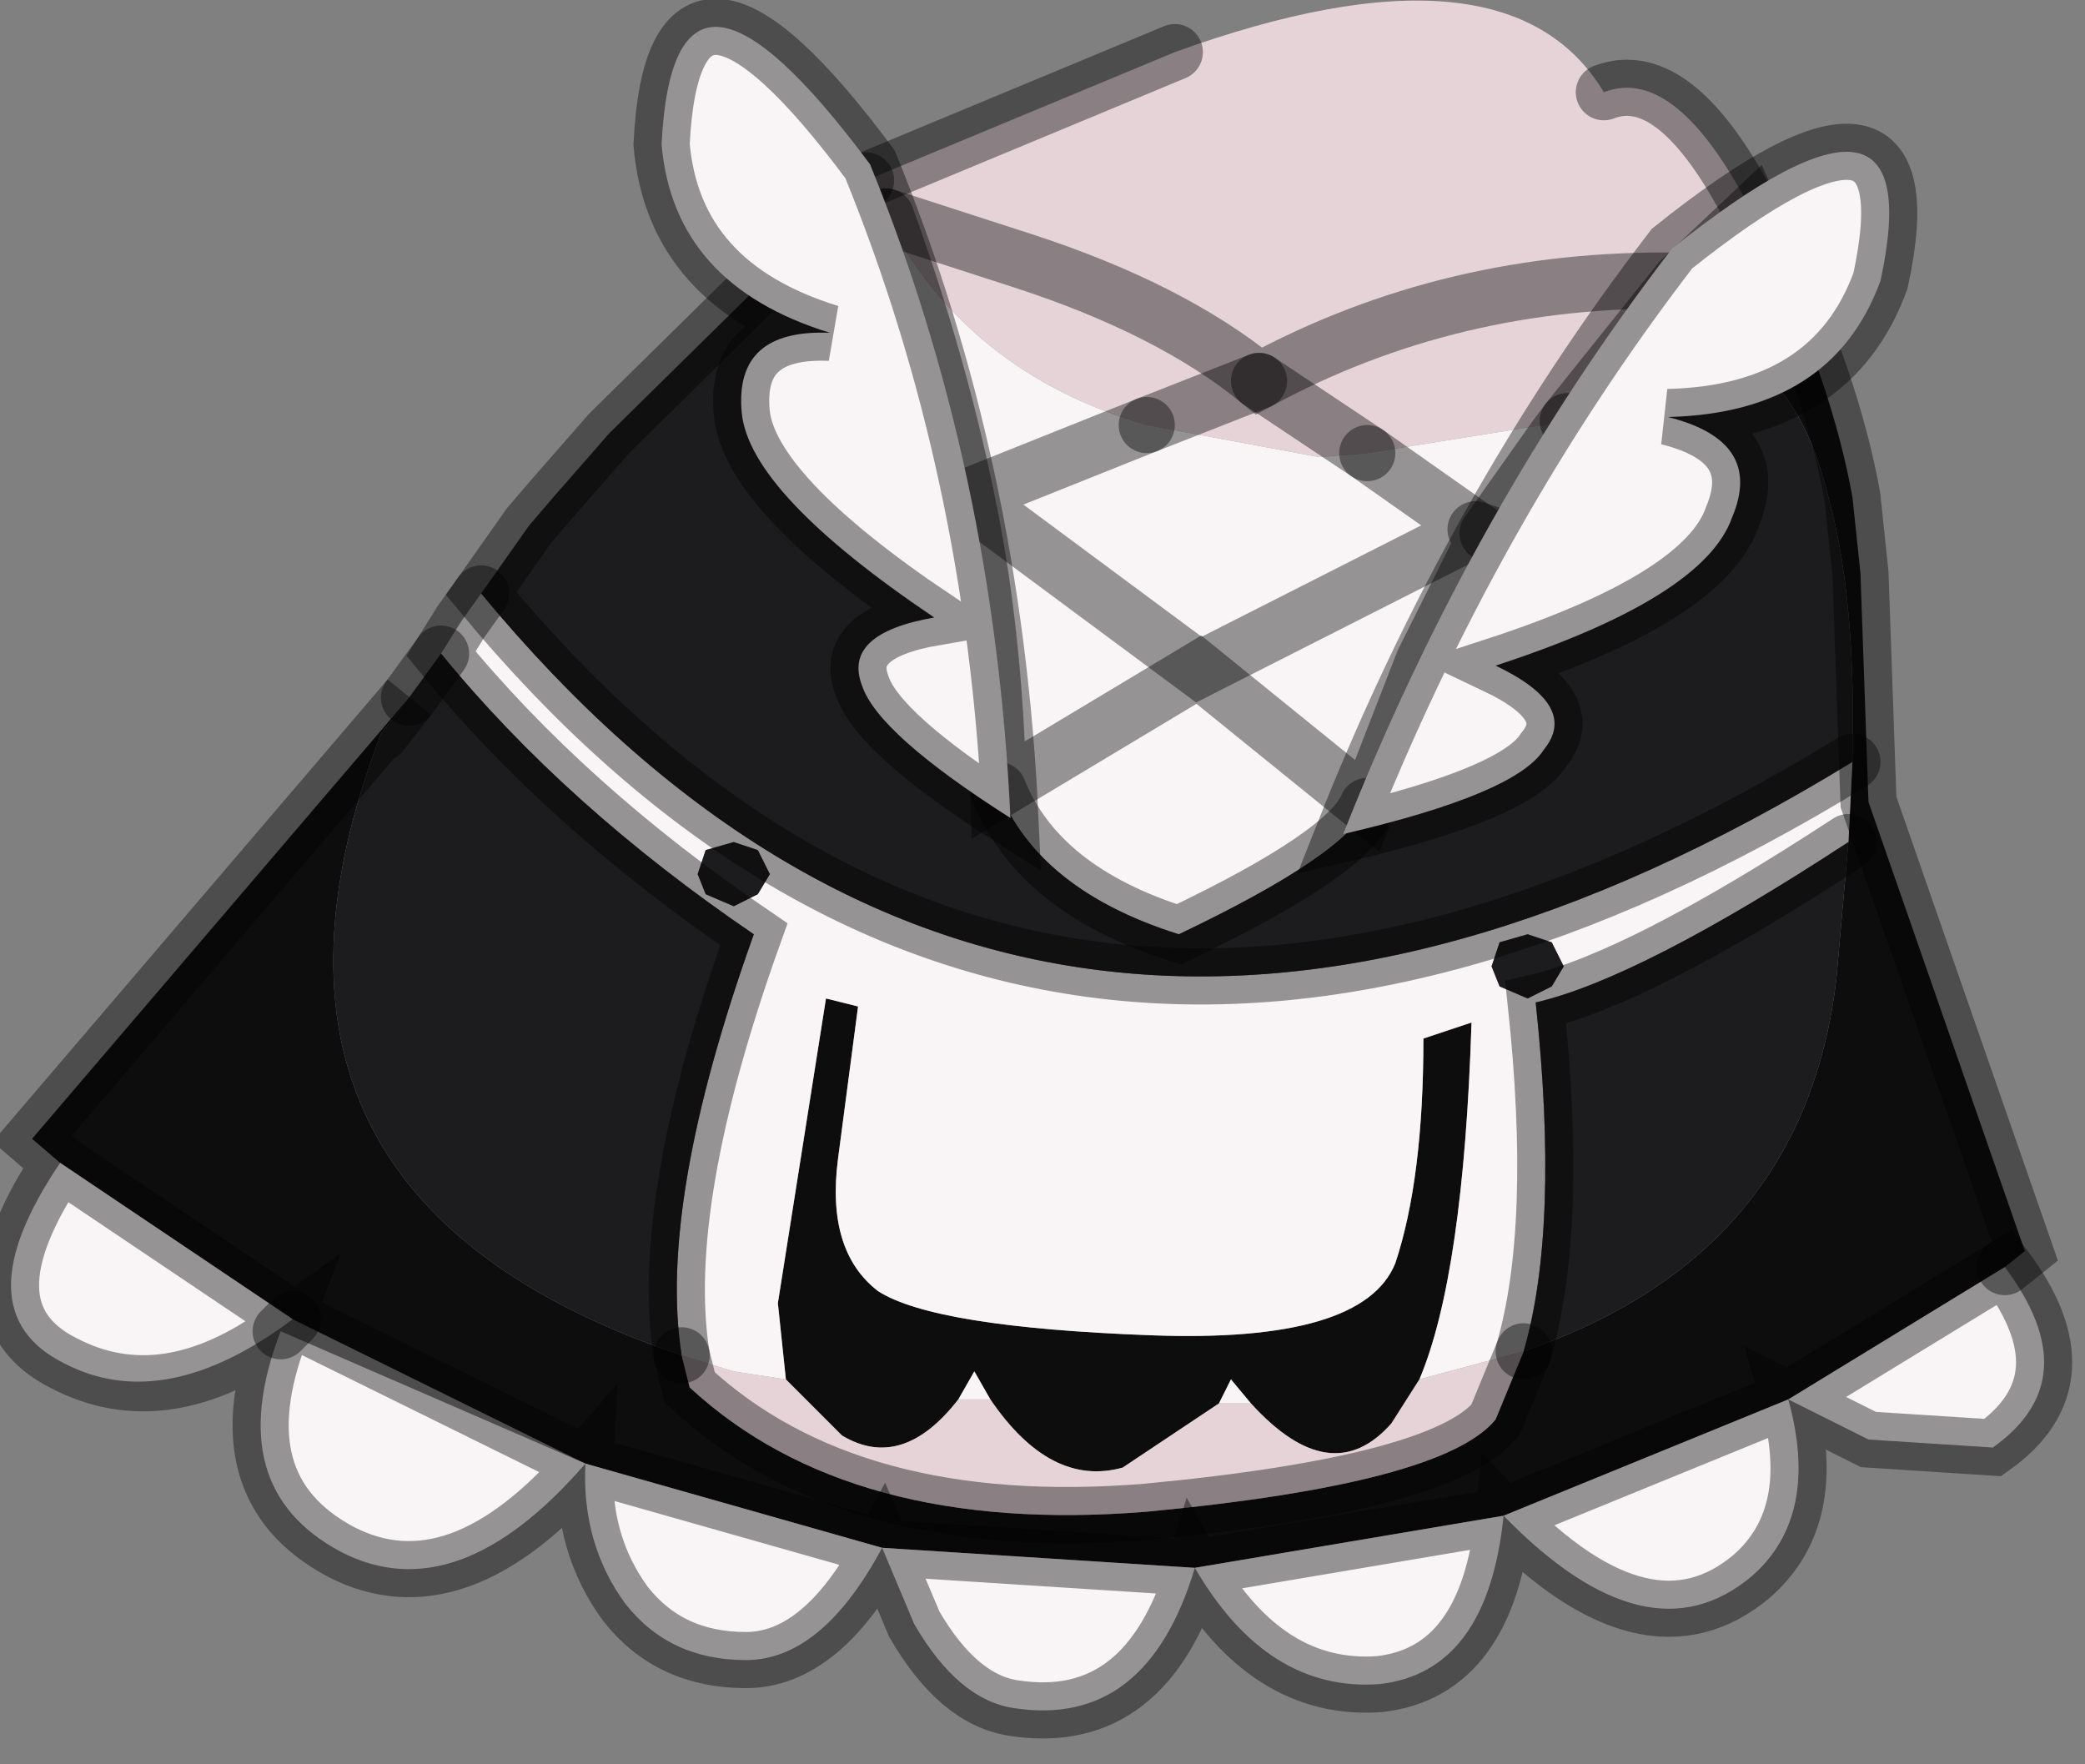 <?xml version="1.0" encoding="utf-8"?>
<svg version="1.1" id="Layer_1"
xmlns="http://www.w3.org/2000/svg"
xmlns:xlink="http://www.w3.org/1999/xlink"
width="26px" height="22px"
xml:space="preserve">
<rect width="100%" height="100%" fill="#808080" stroke="none"/>
<g id="PathID_4889" transform="matrix(1, 0, 0, 1, 13.55, 9.3)">
<path style="fill:#0D0D0E;fill-opacity:1" d="M8.75 8.15L5.2 9.6L1.35 10.25L-2.55 10L-6.25 8.95L-9.9 7.15L-12.8 5.2L-13.15 4.9L-8.45 -0.6L-8.8 -0.15Q-11 5.6 -5.05 7.6L-4.95 8Q-2.95 9.85 0.75 9.55Q4.45 9.2 5.1 8.4L5.45 7.55Q8.95 6.35 9.35 2.9L9.5 1.2L9.55 0.2Q9.6 -1.85 9.25 -3.1Q8.9 -4.55 8 -4.95Q7.2 -4.4 6 -4.05L7.4 -5.8L8.3 -6.65L8.5 -6.2Q9.3 -4.5 9.55 -3.1L9.65 -2.15L9.75 0.7L11.7 6.3L11.45 6.5L8.75 8.15M3.8 8.45Q3.05 9.3 2.05 8.2L1.8 7.9L1.65 8.2L0.45 9Q-0.45 9.25 -1.2 8.15L-1.4 7.8L-1.6 8.15Q-2.3 9.05 -3.05 8.6L-3.75 7.9L-3.85 6.95L-3.25 3.15L-2.85 3.25L-3.1 5.15Q-3.25 6.3 -2.6 6.8Q-1.9 7.25 0.8 7.35Q3.45 7.45 3.85 6.45Q4.2 5.4 4.2 3.65L4.8 3.45Q4.7 6.6 4.15 7.9L3.8 8.45" />
<path style="fill:#E6D3D8;fill-opacity:1" d="M3.5 -3.65L2.15 -4.55L0.75 -4Q-1.5 -4.65 -2.5 -6.6L-0.8 -6.05Q1.05 -5.45 2.15 -4.55Q4.55 -5.85 7.4 -5.8Q4.55 -5.85 2.15 -4.55Q1.05 -5.45 -0.8 -6.05L-2.5 -6.6L-2.75 -7.05L1.1 -8.65Q5.25 -10.15 6.45 -8.15Q7.35 -8.5 8.3 -6.65L7.4 -5.8L6 -4.05L3.5 -3.65M2.05 8.2Q3.05 9.3 3.8 8.45L4.15 7.9L5.45 7.55L5.1 8.4Q4.45 9.2 0.75 9.55Q-2.95 9.85 -4.95 8L-5.05 7.6L-4.4 7.8L-3.75 7.9L-3.05 8.6Q-2.3 9.05 -1.6 8.15L-1.2 8.15Q-0.45 9.25 0.45 9L1.65 8.2L2.05 8.2M2.15 -4.55L3.5 -3.65L2.9 -3.6L0.75 -4L2.15 -4.55" />
<path style="fill:#F9F5F6;fill-opacity:1" d="M-4.4 7.8L-5.05 7.6Q-5.35 5.7 -4.15 2.35Q-6.5 0.75 -8.05 -1.15L-7.8 -1.55L-7.55 -1.9Q-0.65 6.45 9.55 0.2L9.5 1.2Q6.9 2.9 5.6 3.2Q5.9 6 5.45 7.55L4.15 7.9Q4.7 6.6 4.8 3.45L4.2 3.65Q4.2 5.4 3.85 6.45Q3.45 7.45 0.8 7.35Q-1.9 7.25 -2.6 6.8Q-3.25 6.3 -3.1 5.15L-2.85 3.25L-3.25 3.15L-3.85 6.95L-3.75 7.9L-4.4 7.8M-12.8 5.2L-9.9 7.15L-10.05 7.3L-6.25 8.95L-2.55 10L1.35 10.25L5.2 9.6L8.75 8.15L11.45 6.5Q12.5 7.9 11.3 8.75L9.75 8.65L8.75 8.15Q9.15 9.6 8.3 10.35Q7 11.45 5.2 9.6Q5 11.55 3.65 11.7Q2.25 11.8 1.35 10.25Q0.75 12.25 -0.9 12Q-1.6 11.9 -2.15 10.95L-2.55 10Q-3.3 11.4 -4.25 11.4Q-5.2 11.4 -5.75 10.7Q-6.3 9.95 -6.25 8.95Q-7.85 10.8 -9.3 10.05Q-10.8 9.25 -10.05 7.3L-9.9 7.15Q-11.5 8.35 -12.75 7.7Q-14.05 7.05 -12.8 5.2M5 -2.65L4.85 -2.7L5 -2.65L4.2 -1.05L3.5 0.75L1.4 -0.95L-1.1 0.55Q-1.15 -1.45 -1.5 -3.1Q-1.85 -4.8 -2.5 -6.6Q-1.5 -4.65 0.75 -4L-1.5 -3.1L1.4 -0.95L4.85 -2.7L3.5 -3.65L6 -4.05L5.85 -3.85L5 -2.65M2.9 -3.6L3.5 -3.65L4.85 -2.7L1.4 -0.95L3.5 0.75L-1.5 -3.1L0.75 -4L2.9 -3.6M3.5 0.75Q3.25 1.35 1.15 2.35Q-0.6 1.8 -1.1 0.55L1.4 -0.95M5.95 2.75L5.8 2.45L5.5 2.35L5.15 2.45L5.05 2.75L5.15 3L5.5 3.15L5.8 3L5.95 2.75M-1.6 8.15L-1.4 7.8L-1.2 8.15L-1.6 8.15M1.65 8.2L1.8 7.9L2.05 8.2L1.65 8.2M-4.85 1.6L-4.75 1.85L-4.4 2L-4.1 1.85L-3.95 1.6L-4.1 1.3L-4.4 1.2L-4.75 1.3L-4.85 1.6" />
<path style="fill:#1C1B1D;fill-opacity:1" d="M3.5 0.75L4.2 -1.05L5 -2.65L5.85 -3.85L6 -4.05Q7.2 -4.4 8 -4.95Q8.9 -4.55 9.25 -3.1Q9.6 -1.85 9.55 0.2Q-0.65 6.45 -7.55 -1.9L-6.95 -2.75L-6.65 -3.1L-5.95 -3.9L-2.75 -7.05L-2.5 -6.6Q-1.85 -4.8 -1.5 -3.1Q-1.15 -1.45 -1.1 0.55Q-0.6 1.8 1.15 2.35Q3.25 1.35 3.5 0.75M9.5 1.2L9.35 2.9Q8.95 6.35 5.45 7.55Q5.9 6 5.6 3.2Q6.9 2.9 9.5 1.2M-8.05 -1.15Q-6.5 0.75 -4.15 2.35Q-5.35 5.7 -5.05 7.6Q-11 5.6 -8.8 -0.15L-8.45 -0.6L-8.05 -1.15M5.8 3L5.5 3.15L5.15 3L5.05 2.75L5.15 2.45L5.5 2.35L5.8 2.45L5.95 2.75L5.8 3M-4.75 1.3L-4.4 1.2L-4.1 1.3L-3.95 1.6L-4.1 1.85L-4.4 2L-4.75 1.85L-4.85 1.6L-4.75 1.3" />
<path style="fill:none;stroke-width:0.7;stroke-linecap:round;stroke-linejoin:miter;stroke-miterlimit:5;stroke:#000000;stroke-opacity:0.4" d="M11.45 6.5L11.7 6.3L9.75 0.7L9.65 -2.15L9.55 -3.1Q9.3 -4.5 8.5 -6.2L8.3 -6.65L7.4 -5.8L6 -4.05" />
<path style="fill:none;stroke-width:0.7;stroke-linecap:round;stroke-linejoin:miter;stroke-miterlimit:5;stroke:#000000;stroke-opacity:0.4" d="M5.45 7.55L5.1 8.4Q4.45 9.2 0.75 9.55Q-2.95 9.85 -4.95 8L-5.05 7.6" />
<path style="fill:none;stroke-width:0.7;stroke-linecap:round;stroke-linejoin:miter;stroke-miterlimit:5;stroke:#000000;stroke-opacity:0.4" d="M-8.8 -0.15L-8.45 -0.6L-13.15 4.9L-12.8 5.2L-9.9 7.15L-6.25 8.95L-2.55 10L1.35 10.25L5.2 9.6L8.75 8.15L11.45 6.5Q12.5 7.9 11.3 8.75L9.75 8.65L8.75 8.15Q9.15 9.6 8.3 10.35Q7 11.45 5.2 9.6Q5 11.55 3.65 11.7Q2.25 11.8 1.35 10.25Q0.75 12.25 -0.9 12Q-1.6 11.9 -2.15 10.95L-2.55 10Q-3.3 11.4 -4.25 11.4Q-5.2 11.4 -5.75 10.7Q-6.3 9.95 -6.25 8.95Q-7.85 10.8 -9.3 10.05Q-10.8 9.25 -10.05 7.3Q-11.5 8.35 -12.75 7.7Q-14.05 7.05 -12.8 5.2" />
<path style="fill:none;stroke-width:0.7;stroke-linecap:round;stroke-linejoin:miter;stroke-miterlimit:5;stroke:#000000;stroke-opacity:0.4" d="M8.3 -6.65Q7.35 -8.5 6.45 -8.15" />
<path style="fill:none;stroke-width:0.7;stroke-linecap:round;stroke-linejoin:miter;stroke-miterlimit:5;stroke:#000000;stroke-opacity:0.4" d="M1.1 -8.65L-2.75 -7.05" />
<path style="fill:none;stroke-width:0.7;stroke-linecap:round;stroke-linejoin:miter;stroke-miterlimit:5;stroke:#000000;stroke-opacity:0.4" d="M-2.5 -6.6L-0.8 -6.05Q1.05 -5.45 2.15 -4.55Q4.55 -5.85 7.4 -5.8" />
<path style="fill:none;stroke-width:0.7;stroke-linecap:round;stroke-linejoin:miter;stroke-miterlimit:5;stroke:#000000;stroke-opacity:0.4" d="M0.75 -4L-1.5 -3.1L1.4 -0.95L4.85 -2.7L3.5 -3.65" />
<path style="fill:none;stroke-width:0.7;stroke-linecap:round;stroke-linejoin:miter;stroke-miterlimit:5;stroke:#000000;stroke-opacity:0.4" d="M-2.5 -6.6Q-1.85 -4.8 -1.5 -3.1Q-1.15 -1.45 -1.1 0.55L1.4 -0.95L3.5 0.75L4.2 -1.05L5 -2.65L4.85 -2.7" />
<path style="fill:none;stroke-width:0.7;stroke-linecap:round;stroke-linejoin:miter;stroke-miterlimit:5;stroke:#000000;stroke-opacity:0.4" d="M2.15 -4.55L3.5 -3.65" />
<path style="fill:none;stroke-width:0.7;stroke-linecap:round;stroke-linejoin:miter;stroke-miterlimit:5;stroke:#000000;stroke-opacity:0.4" d="M6 -4.05L5.85 -3.85L5 -2.65" />
<path style="fill:none;stroke-width:0.7;stroke-linecap:round;stroke-linejoin:miter;stroke-miterlimit:5;stroke:#000000;stroke-opacity:0.4" d="M0.75 -4L2.15 -4.55" />
<path style="fill:none;stroke-width:0.7;stroke-linecap:round;stroke-linejoin:miter;stroke-miterlimit:5;stroke:#000000;stroke-opacity:0.4" d="M5.45 7.55Q5.9 6 5.6 3.2Q6.9 2.9 9.5 1.2" />
<path style="fill:none;stroke-width:0.7;stroke-linecap:round;stroke-linejoin:miter;stroke-miterlimit:5;stroke:#000000;stroke-opacity:0.4" d="M-1.1 0.55Q-0.6 1.8 1.15 2.35Q3.25 1.35 3.5 0.75" />
<path style="fill:none;stroke-width:0.7;stroke-linecap:round;stroke-linejoin:miter;stroke-miterlimit:5;stroke:#000000;stroke-opacity:0.4" d="M-7.55 -1.9L-7.8 -1.55L-8.05 -1.15Q-6.5 0.75 -4.15 2.35Q-5.35 5.7 -5.05 7.6" />
<path style="fill:none;stroke-width:0.7;stroke-linecap:round;stroke-linejoin:miter;stroke-miterlimit:5;stroke:#000000;stroke-opacity:0.4" d="M-8.05 -1.15L-8.45 -0.6" />
<path style="fill:none;stroke-width:0.7;stroke-linecap:round;stroke-linejoin:miter;stroke-miterlimit:5;stroke:#000000;stroke-opacity:0.4" d="M-2.75 -7.05L-5.95 -3.9L-6.65 -3.1L-6.95 -2.75L-7.55 -1.9Q-0.65 6.45 9.55 0.2" />
<path style="fill:none;stroke-width:0.7;stroke-linecap:round;stroke-linejoin:miter;stroke-miterlimit:5;stroke:#000000;stroke-opacity:0.4" d="M-10.05 7.3L-9.9 7.15" />
</g>
<g id="PathID_4890" transform="matrix(1, 0, 0, 1, 13.55, 9.3)">
<path style="fill:#F9F5F6;fill-opacity:1" d="M-3.2 -5.15Q-5.15 -5.75 -5.3 -7.5Q-5.15 -10.55 -2.7 -7.25Q-1.15 -3.45 -0.95 0.9Q-2.6 -0.15 -2.8 -0.75Q-3.05 -1.4 -1.9 -1.6Q-4.2 -3.15 -4.3 -4.15Q-4.4 -5.2 -3.2 -5.15" />
<path style="fill:none;stroke-width:0.7;stroke-linecap:round;stroke-linejoin:miter;stroke-miterlimit:5;stroke:#000000;stroke-opacity:0.4" d="M-4.3 -4.15Q-4.2 -3.15 -1.9 -1.6Q-3.05 -1.4 -2.8 -0.75Q-2.6 -0.15 -0.95 0.9Q-1.15 -3.45 -2.7 -7.25Q-5.15 -10.55 -5.3 -7.5Q-5.15 -5.75 -3.2 -5.15Q-4.4 -5.2 -4.3 -4.15z" />
</g>
<g id="PathID_4891" transform="matrix(1, 0, 0, 1, 13.55, 9.3)">
<path style="fill:#F9F5F6;fill-opacity:1" d="M8.05 -2.85Q7.7 -1.85 5.1 -1Q6.15 -0.5 5.7 0.05Q5.35 0.6 3.2 1.1Q4.8 -2.95 7.3 -6.2Q10.55 -8.8 9.9 -5.8Q9.3 -4.15 7.25 -4.1Q8.45 -3.8 8.05 -2.85" />
<path style="fill:none;stroke-width:0.7;stroke-linecap:round;stroke-linejoin:miter;stroke-miterlimit:5;stroke:#000000;stroke-opacity:0.4" d="M8.05 -2.85Q7.7 -1.85 5.1 -1Q6.15 -0.5 5.7 0.05Q5.35 0.6 3.2 1.1Q4.8 -2.95 7.3 -6.2Q10.55 -8.8 9.9 -5.8Q9.3 -4.15 7.25 -4.1Q8.45 -3.8 8.05 -2.85z" />
</g>
</svg>
